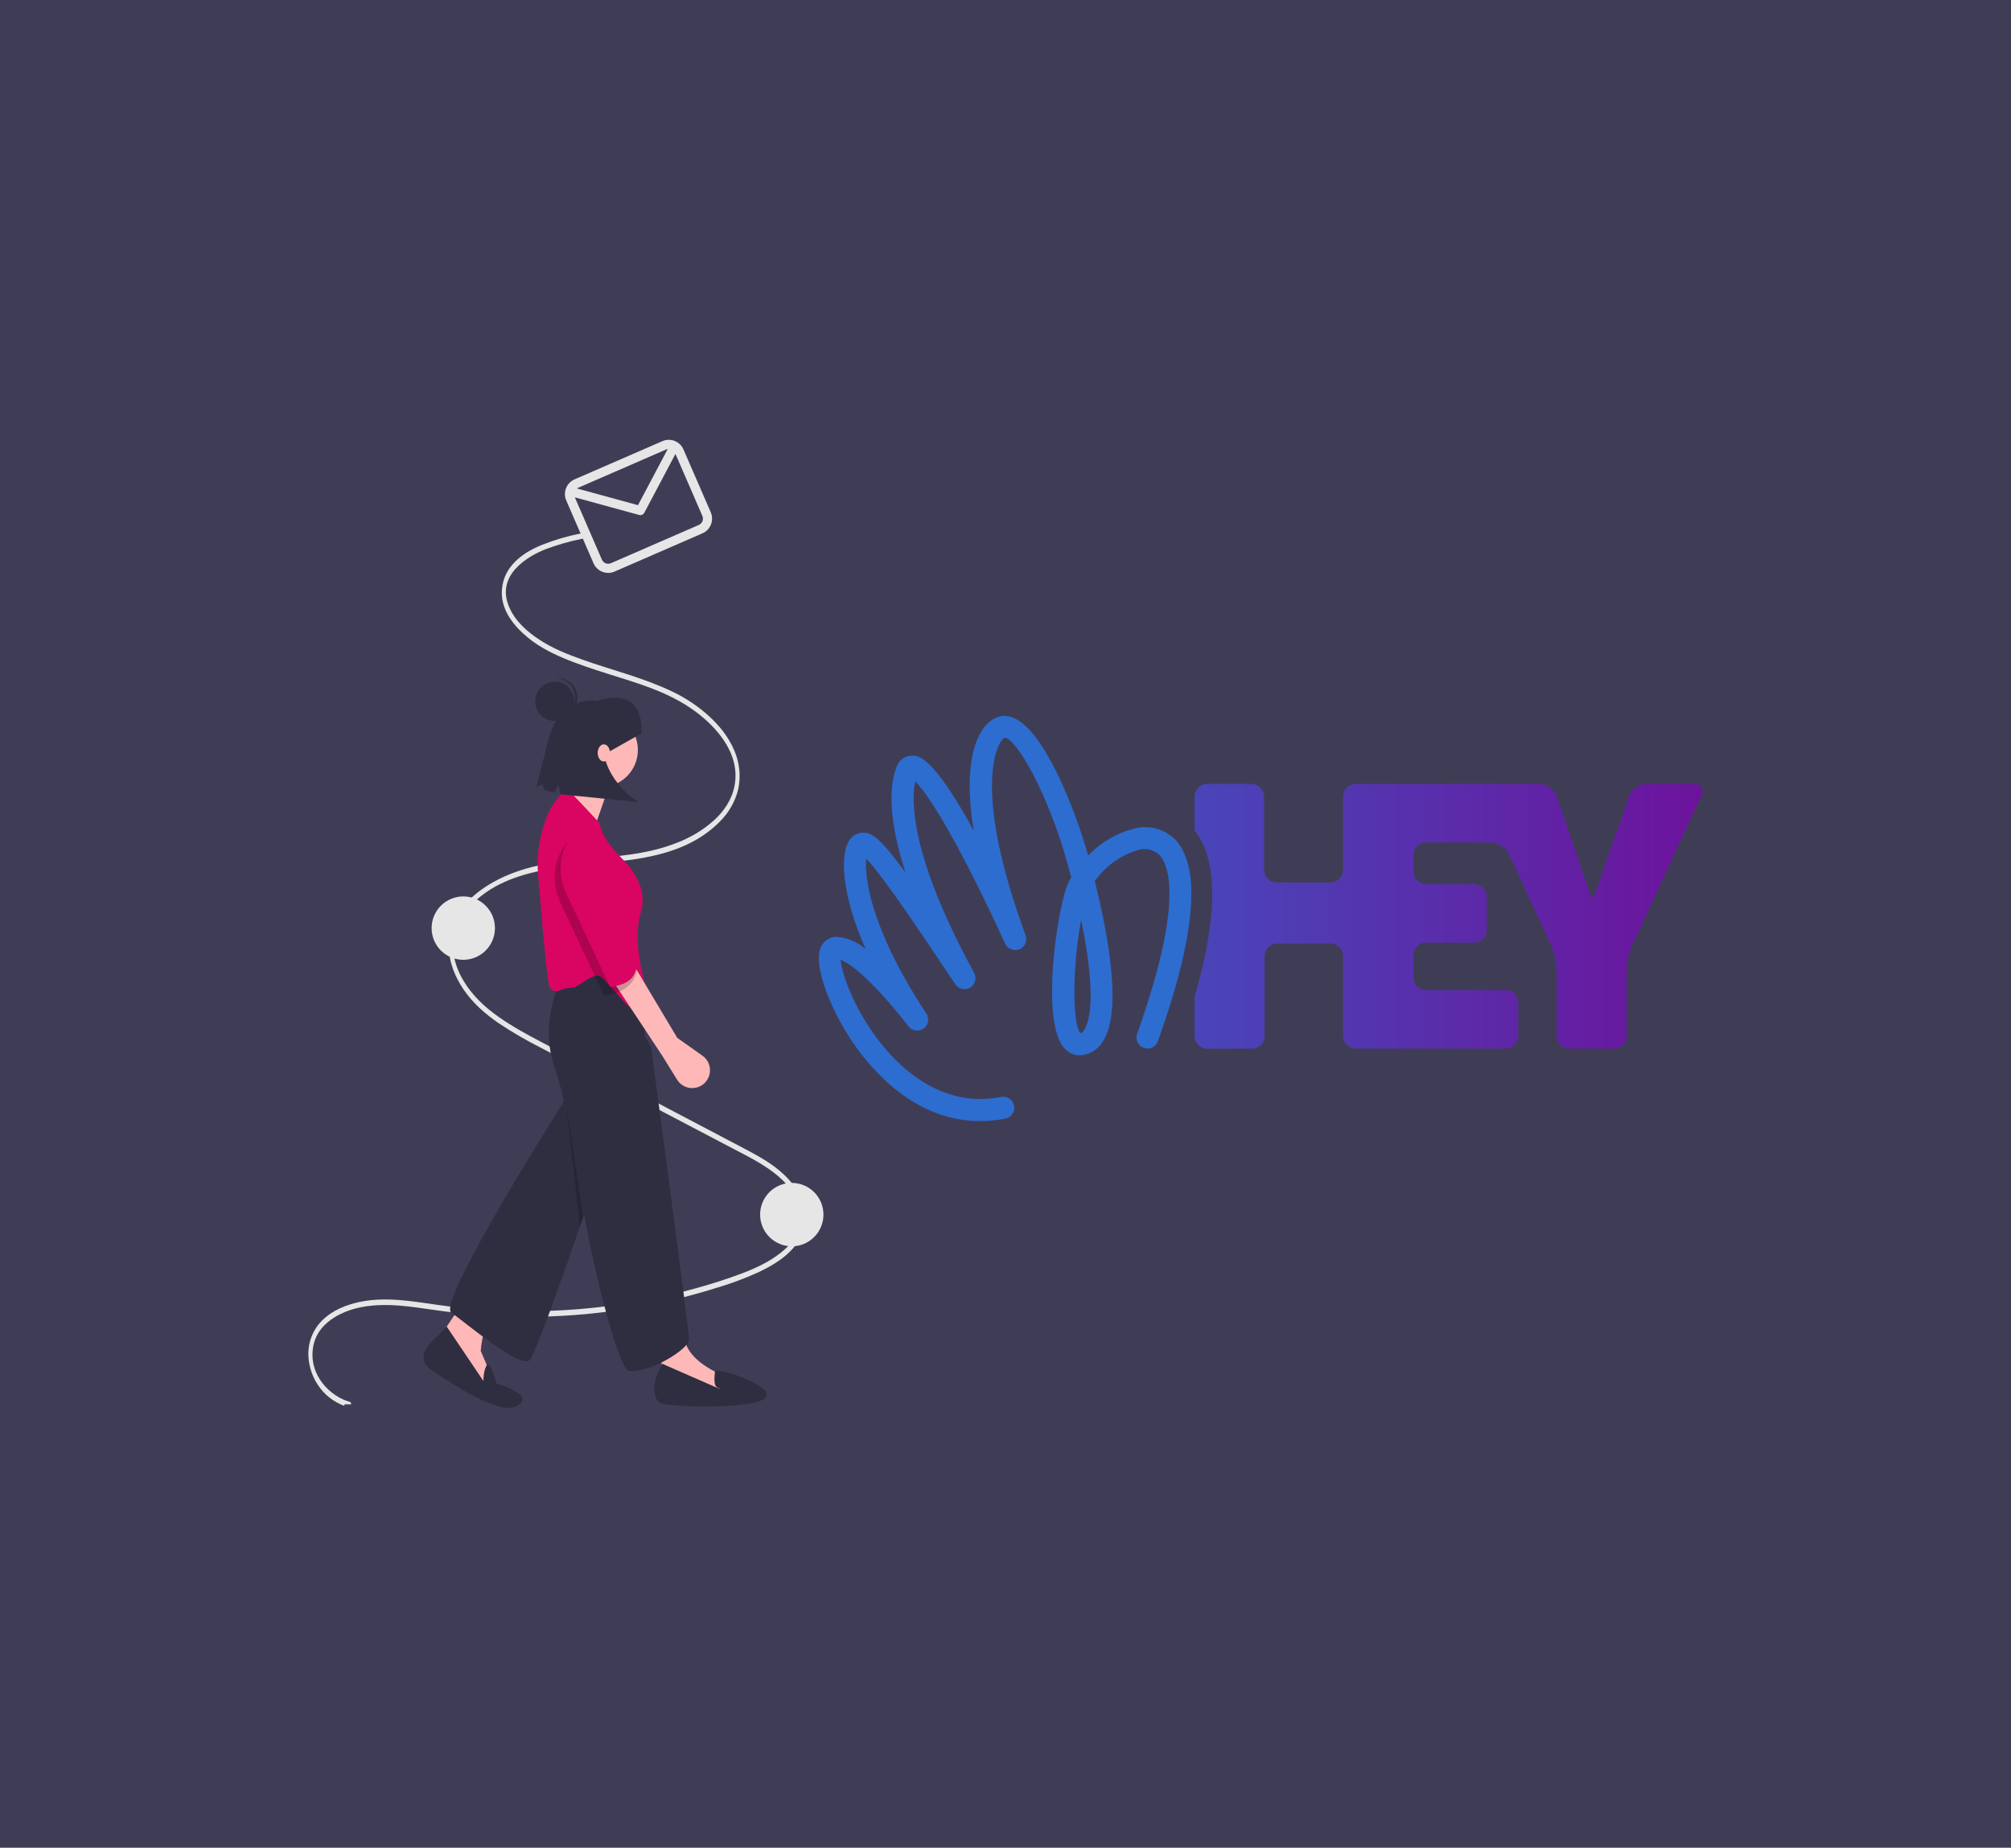 <svg width="1500" height="1378" viewBox="0 0 1500 1378" fill="none" xmlns="http://www.w3.org/2000/svg">
<rect width="1500" height="1378" fill="#3F3D56"/>
<g clip-path="url(#clip0)">
<path d="M260.797 1045.43C246.883 1041.66 229.95 1026.02 233.575 1004.52C235.373 993.857 242.274 986.955 249.429 982.491C259.326 976.318 270.598 973.991 281.46 973.403C293.989 972.725 306.504 974.435 318.94 976.243C331.216 978.027 343.494 979.625 355.825 980.601C404.077 984.388 452.625 980.781 499.789 969.903C511.43 967.214 523 964.06 534.501 960.441C545.4 957.23 556.055 953.245 566.386 948.514C580.06 941.944 602.297 929.16 600.484 905.483C599.522 892.929 592.135 882.902 584.683 875.916C575.674 867.47 565.248 861.912 555.038 856.516C507.542 831.414 459.954 806.609 412.413 781.658C401.317 775.835 390.147 770.168 379.379 763.344C369.297 756.955 359.262 749.533 351.149 739.271C344.063 730.308 337.73 718.276 337.954 704.825C338.139 693.67 343.211 684.205 349.423 677.13C364.803 659.615 386.56 652.514 406.223 648.794C430.653 644.173 455.437 644.197 479.882 639.734C499.621 636.131 520.711 629.175 536.764 612.874C543.555 606.244 548.358 597.846 550.631 588.628C552.681 578.973 551.684 568.92 547.78 559.856C543.431 549.461 536.495 541.181 529.201 534.4C520.823 526.719 511.32 520.366 501.023 515.56C479.342 505.22 456.543 499.836 434.335 491.902C423.443 488.01 412.442 483.743 402.328 477.059C393.76 471.396 384.426 463.763 379.66 452.412C369.824 428.992 393.288 415.034 406.583 409.747C415.62 406.317 424.928 403.65 434.41 401.775C436.414 401.344 435.564 397.339 433.568 397.768C423.588 399.715 413.807 402.573 404.348 406.307C396.33 409.641 388.058 414.022 381.76 421.561C378.893 424.965 376.773 428.934 375.538 433.211C374.303 437.488 373.98 441.978 374.591 446.388C376.259 457.625 383.51 466.283 390.32 472.555C399.325 480.848 409.593 486.264 420.003 490.679C430.968 495.329 442.164 498.953 453.357 502.507C475.723 509.61 499.093 515.94 519.283 531.054C533.407 541.626 552.594 561.45 547.896 586.021C545.81 596.929 539.477 605.457 532.643 611.729C524.617 618.878 515.361 624.51 505.326 628.352C460.584 646.372 411.342 633.485 367.754 657.961C352.933 666.283 334.931 681.434 334.787 705.274C334.711 717.658 339.672 729.016 345.804 737.994C353.149 748.746 362.66 756.698 372.337 763.343C382.526 770.084 393.106 776.215 404.021 781.702C415.944 787.97 427.87 794.229 439.799 800.48L512.189 838.472L548.157 857.349C559.134 863.11 570.393 868.637 580.374 877.094C588.547 884.019 598.202 895.379 597.368 909.485C596.706 920.688 589.27 928.773 582.475 934.178C573.675 941.177 563.791 945.704 553.957 949.466C542.613 953.805 531.083 957.404 519.531 960.64C495.867 967.26 471.716 971.991 447.305 974.789C422.954 977.594 398.423 978.509 373.931 977.526C361.557 977.027 349.201 976.037 336.865 974.554C324.149 973.021 311.487 970.66 298.738 969.612C287.206 968.664 275.564 968.884 264.207 971.93C254.725 974.473 244.707 979.006 237.509 987.851C232.204 994.603 229.547 1003.06 230.039 1011.64C230.526 1020.2 233.575 1028.41 238.789 1035.21C244.085 1042.16 251.527 1047.16 259.956 1049.43C261.944 1049.97 262.794 1045.96 260.798 1045.43L260.797 1045.43Z" fill="#E6E6E6"/>
<path d="M618.439 1047.32H256.92V1049.82H618.439V1047.32Z" fill="#3F3D56"/>
<path d="M590.59 929.464C603.633 929.464 614.207 918.882 614.207 905.828C614.207 892.775 603.633 882.193 590.59 882.193C577.546 882.193 566.973 892.775 566.973 905.828C566.973 918.882 577.546 929.464 590.59 929.464Z" fill="#E6E6E6"/>
<path d="M345.564 715.803C358.607 715.803 369.181 705.221 369.181 692.168C369.181 679.114 358.607 668.532 345.564 668.532C332.52 668.532 321.947 679.114 321.947 692.168C321.947 705.221 332.52 715.803 345.564 715.803Z" fill="#E6E6E6"/>
<path d="M389.522 953.435C389.522 953.435 369.107 981.115 364.497 985.729C359.888 990.342 358.571 1007.48 358.571 1007.48L366.473 1025.93L361.863 1035.16L326.302 999.569L364.497 942.89L389.522 953.435Z" fill="#FFB8B8"/>
<path d="M476.449 784.055C476.449 784.055 402.556 1009.39 394.654 1014.67C386.751 1019.94 347.833 986.846 336.638 978.937C325.443 971.028 421.133 820.572 421.133 820.572C405.987 771.142 413.229 759.67 413.229 759.67L476.449 784.055Z" fill="#2F2E41"/>
<path d="M360.546 1029.89C360.546 1029.89 360.546 1021.98 363.089 1018.03C365.633 1014.08 370.424 1031.86 370.424 1031.86C370.424 1031.86 399.4 1039.77 386.229 1048.34C373.058 1056.91 334.204 1029.89 323.009 1022.64C311.814 1015.39 315.765 1006.82 321.692 1000.89L333.217 989.354L360.546 1029.89Z" fill="#2F2E41"/>
<path d="M500.157 967.934C500.157 967.934 506.084 985.07 511.352 1001.55C516.62 1018.02 541.645 1026.59 541.645 1026.59L546.255 1038.45L532.426 1045.04L492.254 1035.16C492.254 1035.16 493.571 1021.98 493.571 1017.36C493.571 1012.75 472.498 973.865 472.498 973.865L500.157 967.934Z" fill="#FFB8B8"/>
<path d="M448.132 586.995C463.408 586.995 475.791 574.602 475.791 559.314C475.791 544.027 463.408 531.634 448.132 531.634C432.857 531.634 420.473 544.027 420.473 559.314C420.473 574.602 432.857 586.995 448.132 586.995Z" fill="#FFB8B8"/>
<path d="M432.986 573.814C432.986 577.768 413.229 608.085 413.229 608.085L442.171 621.013L455.376 583.041L432.986 573.814Z" fill="#FFB8B8"/>
<path d="M459.327 718.149C464.761 718.121 469.989 720.227 473.889 724.013C477.789 727.8 480.05 732.965 480.188 738.402L481.059 772.851L485.669 780.76C485.669 780.76 514.032 992.444 514.032 999.035C514.032 1005.63 485.868 1023.8 469.405 1022.48C461.26 1021.83 443 946.947 435.754 905.95C430.596 876.764 425.563 845.001 420.507 821.553C418.819 813.099 416.609 804.758 413.888 796.577C399.4 756.374 424.425 718.149 424.425 718.149H459.327V718.149Z" fill="#2F2E41"/>
<path d="M536.047 1035.49C536.047 1035.49 539.669 1036.48 535.718 1035.16C531.767 1033.84 533.084 1026.59 533.247 1022.91C533.409 1019.22 571.938 1031.2 571.938 1040.43C571.938 1049.66 522.547 1049.66 508.059 1048.34C493.571 1047.02 490.279 1048.34 488.303 1039.11C486.328 1029.89 493.901 1017.03 493.901 1017.03L536.047 1035.49Z" fill="#2F2E41"/>
<path d="M427.04 736.517C432.19 736.517 443.266 723.278 449.063 729.08C453.28 733.299 456.857 737.353 460.014 740.929C469.074 751.194 476.995 760.602 482.5 753.852C483.332 752.832 480.535 755.188 482.867 753.6C483.835 752.94 484.573 751.996 484.981 750.898C485.388 749.8 485.445 748.603 485.142 747.471C477.155 722.429 472.182 698.439 478.533 678.401C479.004 676.81 479.229 675.156 479.2 673.497C479.201 673.255 479.212 673.012 479.234 672.769C479.57 669.071 479.486 655.827 464.323 640.652C450.465 626.783 447.807 618.261 447.456 614.416C447.374 613.52 425.035 590.325 425.035 590.325C423.866 589.834 422.564 589.753 421.343 590.096C420.122 590.439 419.052 591.186 418.309 592.215L411.154 602.061C403.376 617.473 399.981 634.729 401.341 651.942C403.278 674.284 406.641 718.468 409.404 734.406C409.633 735.859 410.402 737.171 411.558 738.079C412.354 738.696 413.304 739.085 414.304 739.204C415.304 739.322 416.318 739.166 417.236 738.751C420.309 737.32 423.651 736.558 427.04 736.517V736.517Z" fill="#DA0463"/>
<path d="M454.77 560.371L449.805 555.12C450.218 582.771 476.286 598.2 476.286 598.2L418.084 592.393L416.613 585.058L413.572 591.098L406.466 589.297L404.421 584.825L400.036 587.213L409.034 551.655C417.921 517.733 445.018 522.709 445.018 522.709C482.959 510.833 478.309 547.05 478.309 547.05L454.77 560.371Z" fill="#2F2E41"/>
<path opacity="0.2" d="M432.603 914.917L422.048 821.486L435.026 908.033L432.603 914.917Z" fill="black"/>
<path d="M413.816 537.711C421.898 537.711 428.451 531.153 428.451 523.064C428.451 514.975 421.898 508.417 413.816 508.417C405.733 508.417 399.181 514.975 399.181 523.064C399.181 531.153 405.733 537.711 413.816 537.711Z" fill="#2F2E41"/>
<path d="M416.14 534.93C416.444 534.929 416.747 534.937 417.056 534.917L417.086 534.915C420.958 534.66 424.57 532.876 427.129 529.957C429.687 527.037 430.982 523.22 430.729 519.345C430.476 515.47 428.695 511.854 425.779 509.292C422.863 506.731 419.05 505.433 415.178 505.684C414.87 505.704 414.57 505.751 414.268 505.789C417.989 505.778 421.575 507.189 424.293 509.732C427.011 512.276 428.657 515.762 428.896 519.478C429.135 523.195 427.948 526.863 425.578 529.734C423.207 532.605 419.832 534.463 416.14 534.93V534.93Z" fill="#2F2E41"/>
<path d="M450.403 567.919C452.929 567.919 454.977 565.05 454.977 561.511C454.977 557.972 452.929 555.103 450.403 555.103C447.877 555.103 445.83 557.972 445.83 561.511C445.83 565.05 447.877 567.919 450.403 567.919Z" fill="#FFB8B8"/>
<path d="M505.177 774.019L523.978 787.335C525.615 788.494 526.968 790.009 527.936 791.766C528.904 793.524 529.462 795.478 529.567 797.481C529.673 799.485 529.324 801.487 528.546 803.336C527.768 805.186 526.582 806.835 525.077 808.16C523.627 809.437 521.916 810.381 520.064 810.928C518.212 811.474 516.263 811.61 514.353 811.326C512.443 811.041 510.618 810.343 509.005 809.28C507.393 808.217 506.031 806.815 505.015 805.172L494.135 787.567L455.849 729.661L471.714 717.979L505.177 774.019Z" fill="#FEB8B8"/>
<path opacity="0.2" d="M474.983 722.125C475.059 732.388 464.924 741.299 450.61 742.588L417.774 672.763C414.327 665.435 413.036 657.276 414.052 649.24C415.067 641.204 418.348 633.623 423.509 627.384V627.384L456.656 667.699C457.686 685.224 465.157 703.389 474.983 722.125Z" fill="black"/>
<path d="M474.983 717.659C475.058 727.921 469.387 734.6 455.073 735.889L422.236 666.064C418.79 658.735 417.499 650.576 418.515 642.54C419.53 634.504 422.81 626.924 427.971 620.685V620.685L461.119 660.999C462.148 678.525 465.157 698.923 474.983 717.659Z" fill="#DA0463"/>
<path d="M1263.54 584.625H1227.93C1225.19 584.749 1222.53 585.66 1220.28 587.25C1218.04 588.839 1216.29 591.042 1215.26 593.594L1207.19 616.864L1200.73 634.882L1191.68 660.979C1190.74 664.095 1189.47 667.101 1187.89 669.948C1186.25 667.091 1184.95 664.054 1184.02 660.898L1175.38 634.962C1173.68 629.953 1170.86 621.873 1169.08 616.864L1161.01 593.594C1159.97 591.029 1158.21 588.819 1155.95 587.228C1153.69 585.638 1151.01 584.734 1148.25 584.626H1011.33C1010.07 584.626 1008.84 584.872 1007.68 585.351C1006.52 585.83 1005.47 586.533 1004.59 587.418C1003.71 588.303 1003 589.354 1002.52 590.511C1002.05 591.668 1001.8 592.908 1001.8 594.16V648.536C1001.8 651.086 1000.79 653.532 998.986 655.335C997.184 657.138 994.74 658.151 992.192 658.151H952.471C949.93 658.13 947.498 657.11 945.701 655.312C943.904 653.513 942.885 651.08 942.864 648.536V594.16C942.866 591.699 941.918 589.334 940.218 587.557C938.518 585.78 936.197 584.73 933.741 584.625H900.64C898.106 584.625 895.675 585.627 893.875 587.413C892.076 589.199 891.054 591.624 891.033 594.16V619.288C908.633 641.749 908.633 682.633 891.033 743.554V772.561C891.054 775.097 892.076 777.522 893.875 779.307C895.675 781.093 898.106 782.095 900.64 782.095H933.741C934.992 782.095 936.231 781.848 937.387 781.369C938.542 780.89 939.593 780.188 940.477 779.302C941.362 778.417 942.064 777.366 942.542 776.209C943.021 775.053 943.268 773.813 943.268 772.561V772.561V713.255C943.265 710.774 944.222 708.387 945.937 706.595C947.653 704.803 949.994 703.745 952.471 703.64H992.192C994.719 703.619 997.15 704.603 998.952 706.376C1000.75 708.148 1001.78 710.565 1001.8 713.093L1001.8 713.174V772.48C1001.8 775.008 1002.8 777.434 1004.59 779.222C1006.38 781.01 1008.8 782.014 1011.33 782.014H1122.98C1125.51 782.014 1127.93 781.009 1129.72 779.222C1131.5 777.434 1132.51 775.008 1132.51 772.48V747.917C1132.51 745.389 1131.5 742.964 1129.72 741.176C1127.93 739.388 1125.51 738.383 1122.98 738.383H1063.72C1061.19 738.362 1058.77 737.34 1056.98 735.539C1055.2 733.738 1054.2 731.305 1054.2 728.768V712.609C1054.2 710.073 1055.2 707.639 1056.98 705.839C1058.77 704.038 1061.19 703.015 1063.72 702.994H1099.49C1102.01 702.994 1104.44 701.989 1106.22 700.201C1108.01 698.413 1109.01 695.988 1109.01 693.46V693.46V668.897C1109.01 666.369 1108.01 663.944 1106.22 662.156C1104.44 660.368 1102.01 659.363 1099.49 659.363H1063.72C1061.19 659.342 1058.77 658.32 1056.98 656.519C1055.2 654.718 1054.2 652.284 1054.2 649.748V637.952C1054.17 635.423 1055.16 632.99 1056.93 631.187C1058.7 629.384 1061.11 628.359 1063.64 628.337L1063.72 628.337H1112.16C1114.97 628.488 1117.7 629.373 1120.06 630.904C1122.43 632.435 1124.35 634.558 1125.64 637.063L1157.05 705.337C1159.51 711.122 1160.88 717.313 1161.09 723.597V772.561C1161.09 775.089 1162.09 777.514 1163.88 779.302C1165.66 781.09 1168.09 782.095 1170.61 782.095H1203.71C1206.24 782.116 1208.67 781.132 1210.47 779.36C1212.28 777.587 1213.3 775.17 1213.32 772.642L1213.32 772.561V723.597C1213.54 717.323 1214.88 711.138 1217.28 705.337L1269.11 593.271C1269.69 592.358 1270 591.296 1270 590.213C1270 589.129 1269.68 588.069 1269.1 587.158C1268.51 586.247 1267.67 585.524 1266.69 585.075C1265.7 584.626 1264.61 584.47 1263.54 584.625V584.625Z" fill="url(#paint0_linear)"/>
<path d="M844.934 618.237C832.25 621.675 820.747 628.521 811.672 638.033C801.096 600.866 778.329 544.631 756.127 535.42C753.78 534.328 751.206 533.817 748.621 533.93C746.036 534.042 743.515 534.775 741.272 536.066C727.386 544.146 718.344 570.163 726.256 619.449C695.738 563.537 685.082 563.618 680.157 563.537C677.791 563.57 675.488 564.301 673.535 565.637C671.582 566.974 670.066 568.857 669.177 571.051C665.867 578.404 659.247 601.351 675.393 650.718C655.937 624.055 649.962 620.661 643.1 620.984C640.904 621.114 638.784 621.836 636.965 623.073C635.145 624.311 633.695 626.018 632.766 628.014C626.953 639.002 627.599 666.635 645.684 707.842C639.49 702.372 631.647 699.13 623.401 698.631C621.18 698.787 619.034 699.497 617.158 700.696C615.283 701.896 613.737 703.547 612.663 705.499C605.317 718.992 620.737 756.886 639.79 782.58C655.21 803.668 686.131 836.068 731.019 836.068C737.304 836.058 743.574 835.463 749.749 834.29C751.897 833.909 753.805 832.691 755.056 830.903C756.306 829.114 756.795 826.902 756.417 824.753C756.038 822.603 754.822 820.692 753.035 819.44C751.249 818.187 749.039 817.696 746.891 818.074C746.794 818.091 746.697 818.11 746.601 818.131C709.302 825.402 681.206 804.88 664.171 786.458C638.74 758.906 627.599 725.779 626.953 715.679C632.282 717.861 647.621 726.91 677.493 765.208C678.756 766.976 680.669 768.169 682.811 768.525C684.954 768.881 687.15 768.371 688.916 767.107C690.683 765.843 691.875 763.928 692.231 761.784C692.587 759.64 692.077 757.442 690.814 755.674V755.674C648.832 691.925 644.715 653.303 646.087 640.295C658.439 652.899 689.28 699.116 712.531 734.02C713.7 735.789 715.507 737.037 717.573 737.503C719.64 737.97 721.807 737.618 723.621 736.523C725.435 735.427 726.756 733.672 727.307 731.625C727.858 729.577 727.597 727.396 726.579 725.537C678.138 636.659 679.834 596.26 682.659 582.686C689.925 590.039 709.221 615.652 749.83 703.883C750.736 705.79 752.339 707.275 754.309 708.032C756.278 708.79 758.463 708.761 760.412 707.951C762.361 707.142 763.924 705.615 764.779 703.685C765.635 701.754 765.717 699.569 765.008 697.581C725.61 590.524 742.725 554.246 749.265 550.125C757.742 550.125 781.558 591.008 796.413 644.577C797.301 647.89 798.189 651.122 798.997 654.273C796.912 657.938 795.286 661.846 794.153 665.908C786.079 695.561 778.006 762.865 793.587 781.368C795.138 783.306 797.144 784.829 799.426 785.802C801.708 786.775 804.196 787.167 806.666 786.943C809.794 786.602 812.808 785.57 815.489 783.921C818.17 782.273 820.451 780.048 822.167 777.409C836.618 756.32 828.141 703.398 816.596 657.101C824.461 645.968 835.833 637.802 848.89 633.912C851.68 633.034 854.656 632.932 857.5 633.615C860.343 634.298 862.949 635.741 865.037 637.79C871.657 645.224 883.202 673.018 848.163 771.025C847.803 772.044 847.646 773.124 847.703 774.203C847.759 775.282 848.028 776.339 848.492 777.315C849.431 779.285 851.113 780.801 853.169 781.529C855.224 782.258 857.485 782.139 859.453 781.2C861.421 780.26 862.936 778.577 863.664 776.52C891.598 698.388 895.958 648.052 877.308 626.883C873.25 622.57 868.07 619.475 862.351 617.948C856.631 616.421 850.6 616.521 844.934 618.237V618.237ZM808.604 768.278C808 769.364 807.026 770.196 805.859 770.622C799.804 763.431 799.804 720.85 806.424 685.946C818.938 746.301 811.672 763.996 808.604 768.278V768.278Z" fill="url(#paint1_linear)"/>
<path d="M494.107 328.989L428.531 357.519C425.634 358.783 423.357 361.145 422.199 364.087C421.041 367.029 421.096 370.311 422.352 373.212L442.715 420.09C443.978 422.988 446.338 425.267 449.278 426.426C452.218 427.585 455.497 427.53 458.396 426.273L523.972 397.742C526.869 396.479 529.146 394.116 530.304 391.174C531.462 388.232 531.407 384.951 530.151 382.049L509.788 335.172C508.525 332.273 506.165 329.994 503.225 328.835C500.285 327.676 497.006 327.731 494.107 328.989V328.989ZM496.822 335.239C497.214 335.07 497.626 334.952 498.048 334.886L475.877 376.749L430.341 364.277C430.625 364.078 430.928 363.908 431.246 363.769L496.822 335.239ZM521.257 391.492L455.681 420.022C454.438 420.561 453.033 420.585 451.773 420.088C450.513 419.591 449.502 418.615 448.96 417.373L428.781 370.916L476.71 384.043C477.457 384.247 478.25 384.191 478.961 383.884C479.671 383.576 480.255 383.036 480.617 382.352L503.823 338.535L523.905 384.766C524.444 386.01 524.467 387.416 523.971 388.677C523.474 389.938 522.499 390.95 521.257 391.492H521.257Z" fill="#E6E6E6"/>
</g>
<defs>
<linearGradient id="paint0_linear" x1="595.439" y1="683.334" x2="1274.17" y2="683.334" gradientUnits="userSpaceOnUse">
<stop stop-color="#2D6DD0"/>
<stop offset="0.99" stop-color="#6C139C"/>
</linearGradient>
<linearGradient id="paint1_linear" x1="155790" y1="-1.00214e+07" x2="324789" y2="-1.00214e+07" gradientUnits="userSpaceOnUse">
<stop stop-color="#2D6DD0"/>
<stop offset="0.99" stop-color="#6C139C"/>
</linearGradient>
<clipPath id="clip0">
<rect width="1040" height="722" fill="white" transform="translate(230 328)"/>
</clipPath>
</defs>
</svg>
